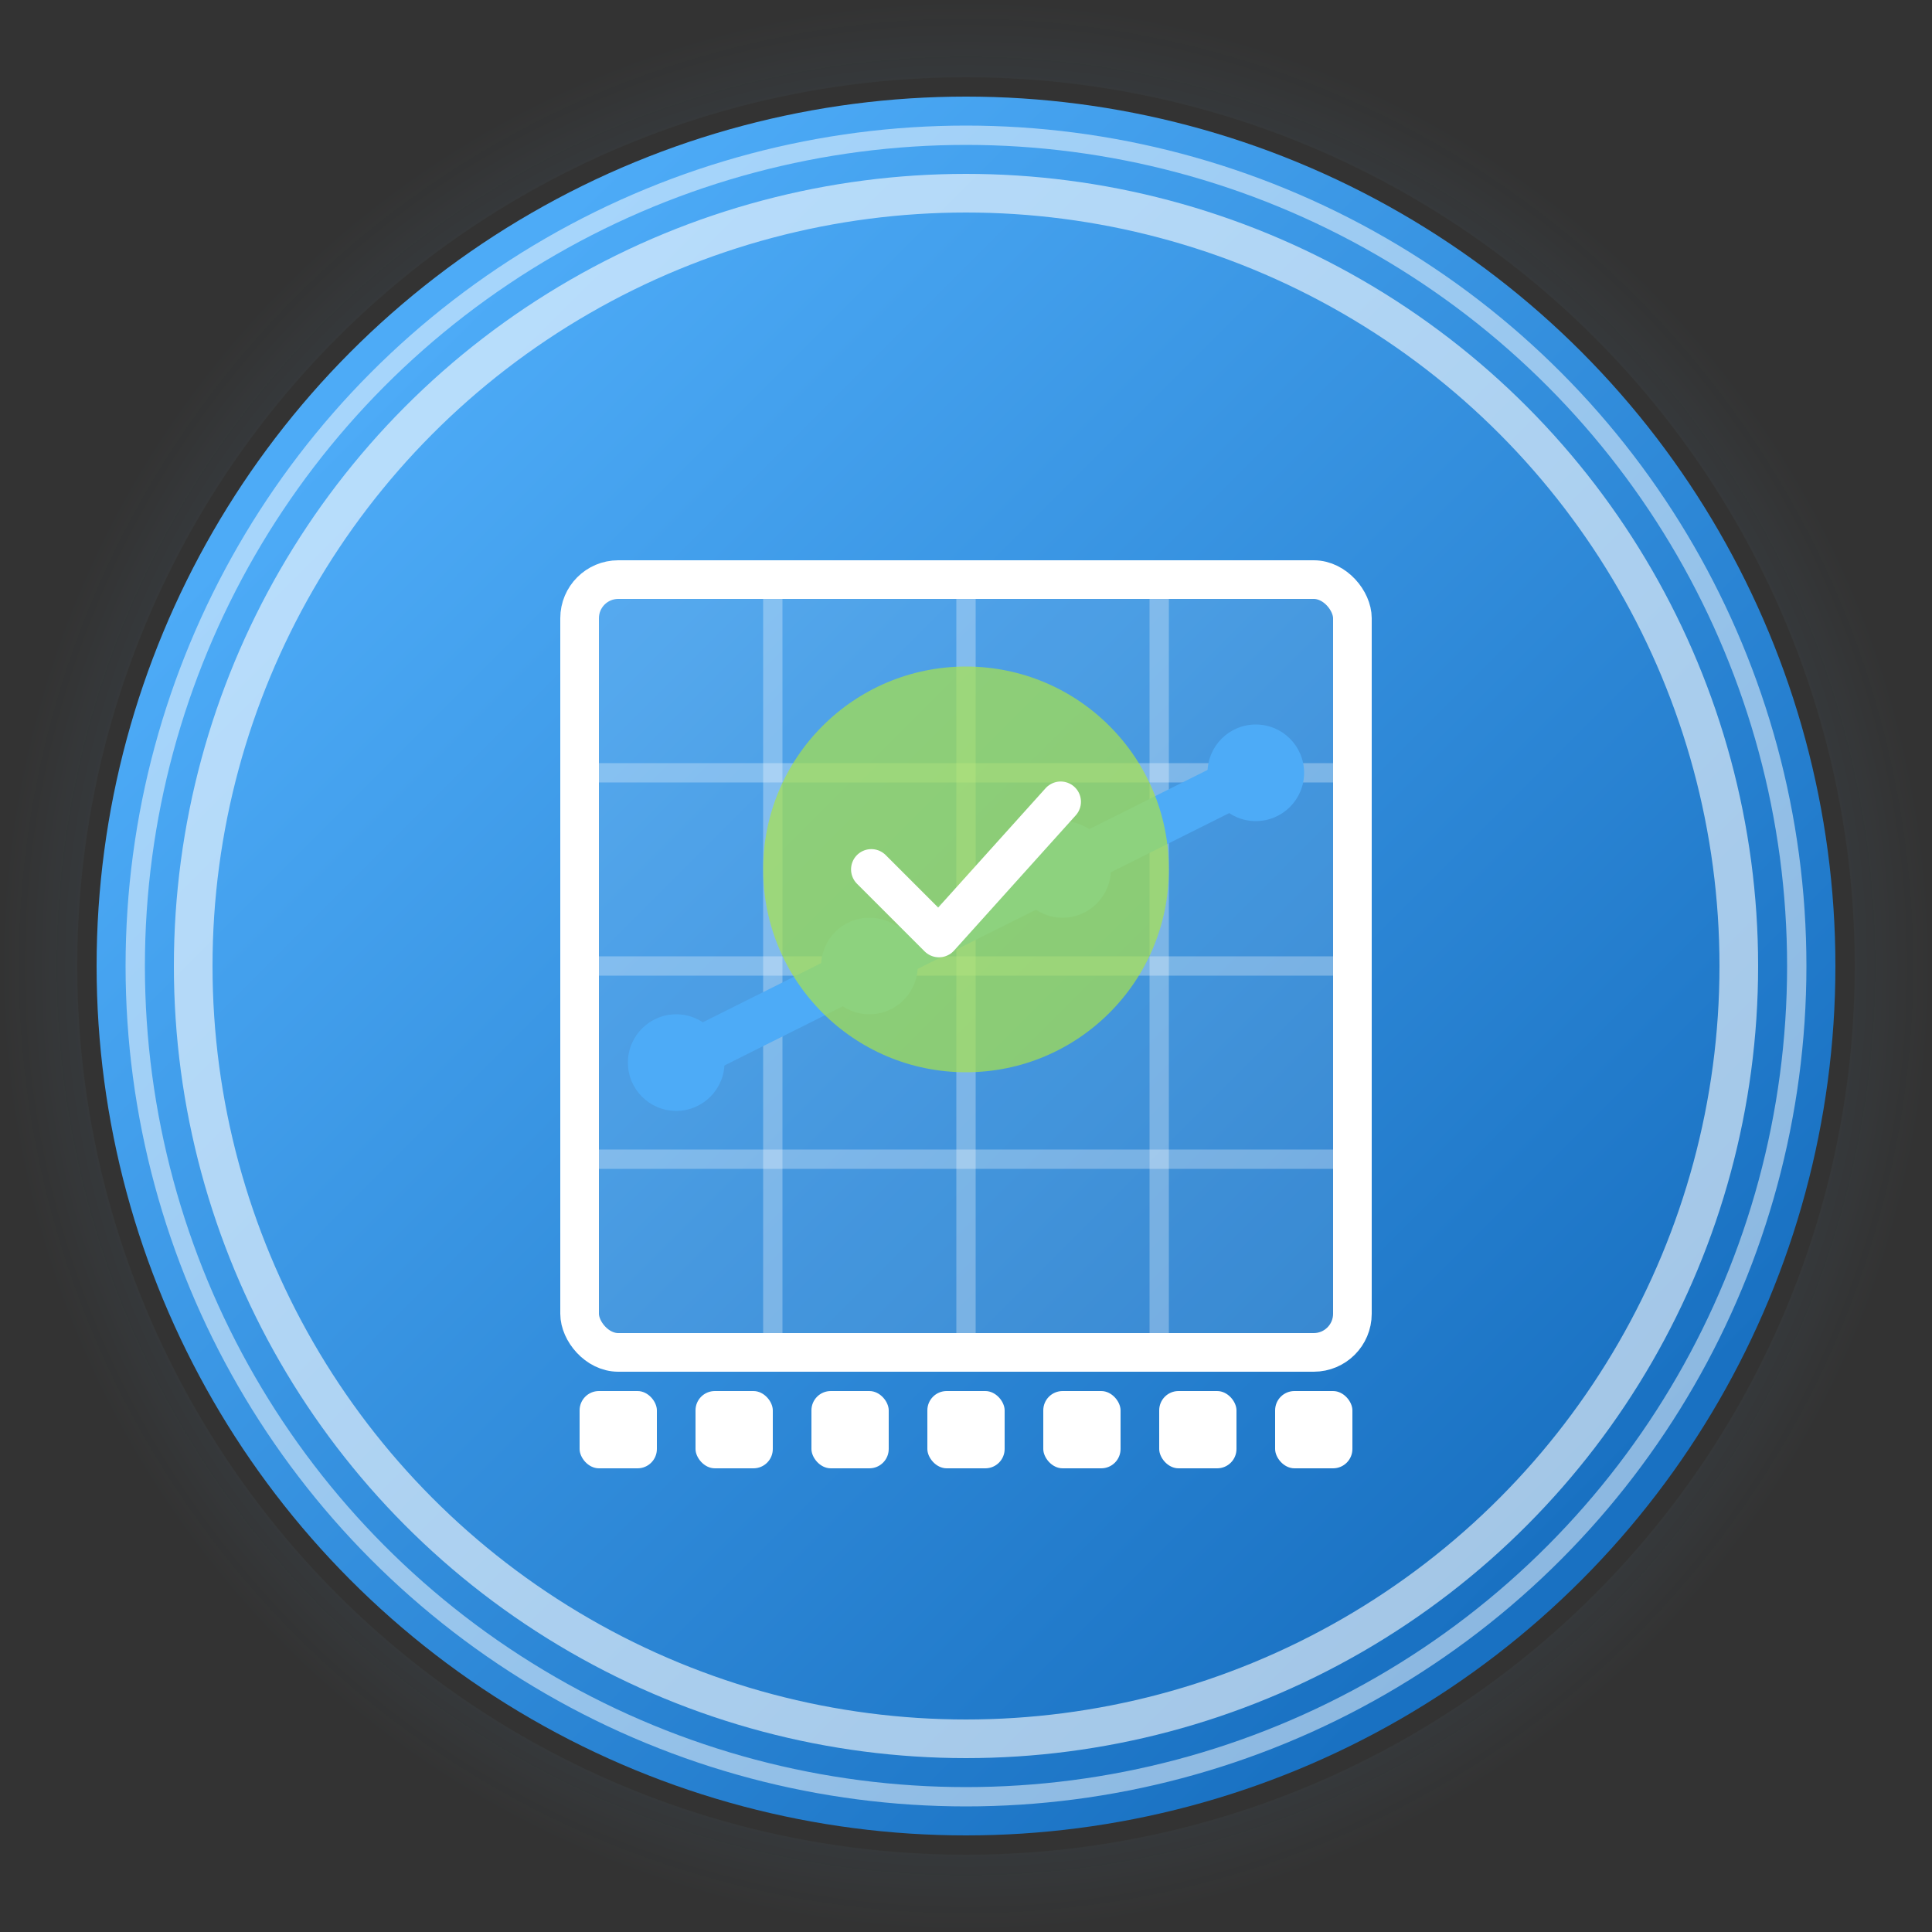<?xml version="1.0" encoding="UTF-8" standalone="no"?>
<svg width="100" height="100" viewBox="0 0 100 100" fill="none" xmlns="http://www.w3.org/2000/svg">
  <rect x="0" y="0" width="100" height="100" fill="#333333" stroke="none"/>
  <circle cx="50" cy="50" r="45" fill="url(#consistent_gradient)" />
  <circle cx="50" cy="50" r="40" stroke="white" stroke-width="2" stroke-opacity="0.6" fill="none" />
  
  <!-- Chart/Graph Icon -->
  <g>
    <!-- Chart Frame -->
    <rect x="30" y="30" width="40" height="40" rx="2" stroke="white" stroke-width="2" fill="white" fill-opacity="0.1" />
    
    <!-- Chart Grid Lines -->
    <line x1="30" y1="40" x2="70" y2="40" stroke="white" stroke-opacity="0.3" stroke-width="1" />
    <line x1="30" y1="50" x2="70" y2="50" stroke="white" stroke-opacity="0.3" stroke-width="1" />
    <line x1="30" y1="60" x2="70" y2="60" stroke="white" stroke-opacity="0.3" stroke-width="1" />
    <line x1="40" y1="30" x2="40" y2="70" stroke="white" stroke-opacity="0.3" stroke-width="1" />
    <line x1="50" y1="30" x2="50" y2="70" stroke="white" stroke-opacity="0.3" stroke-width="1" />
    <line x1="60" y1="30" x2="60" y2="70" stroke="white" stroke-opacity="0.3" stroke-width="1" />
    
    <!-- Chart Data Points -->
    <path d="M35 55 L45 50 L55 45 L65 40" stroke="#4DABF7" stroke-width="2.5" stroke-linecap="round" stroke-linejoin="round" />
    <circle cx="35" cy="55" r="2.5" fill="#4DABF7" />
    <circle cx="45" cy="50" r="2.5" fill="#4DABF7" />
    <circle cx="55" cy="45" r="2.5" fill="#4DABF7" />
    <circle cx="65" cy="40" r="2.5" fill="#4DABF7" />
    
    <!-- Calendar Indicators (7 days) -->
    <rect x="30" y="72" width="4" height="4" rx="1" fill="white" />
    <rect x="36" y="72" width="4" height="4" rx="1" fill="white" />
    <rect x="42" y="72" width="4" height="4" rx="1" fill="white" />
    <rect x="48" y="72" width="4" height="4" rx="1" fill="white" />
    <rect x="54" y="72" width="4" height="4" rx="1" fill="white" />
    <rect x="60" y="72" width="4" height="4" rx="1" fill="white" />
    <rect x="66" y="72" width="4" height="4" rx="1" fill="white" />
    
    <!-- Checkmark -->
    <g transform="translate(50, 45) scale(0.7)">
      <circle cx="0" cy="0" r="15" fill="#A9E34B" fill-opacity="0.7" />
      <path d="M-7 0 L-2 5 L7 -5" stroke="white" stroke-width="3" stroke-linecap="round" stroke-linejoin="round" />
    </g>
  </g>
  
  <!-- Repeating pulse animation for consistency -->
  <circle cx="50" cy="50" r="43" stroke="white" stroke-opacity="0.5" fill="none">
    <animate attributeName="r" values="43;47;43" dur="3s" repeatCount="indefinite" />
    <animate attributeName="stroke-opacity" values="0.5;0.2;0.5" dur="3s" repeatCount="indefinite" />
  </circle>
  
  <!-- Glow effect -->
  <circle cx="50" cy="50" r="48" stroke="url(#glow_gradient)" stroke-width="4" stroke-opacity="0.5" fill="none">
    <animate attributeName="stroke-opacity" values="0.3;0.7;0.3" dur="3s" repeatCount="indefinite" />
  </circle>
  
  <!-- Definitions for gradients -->
  <defs>
    <linearGradient id="consistent_gradient" x1="20" y1="20" x2="80" y2="80" gradientUnits="userSpaceOnUse">
      <stop offset="0" stop-color="#4DABF7"/>
      <stop offset="1" stop-color="#1971C2"/>
    </linearGradient>
    <radialGradient id="glow_gradient" cx="50" cy="50" r="50" gradientUnits="userSpaceOnUse">
      <stop offset="0" stop-color="#74C0FC"/>
      <stop offset="1" stop-color="#74C0FC" stop-opacity="0"/>
    </radialGradient>
  </defs>
</svg>